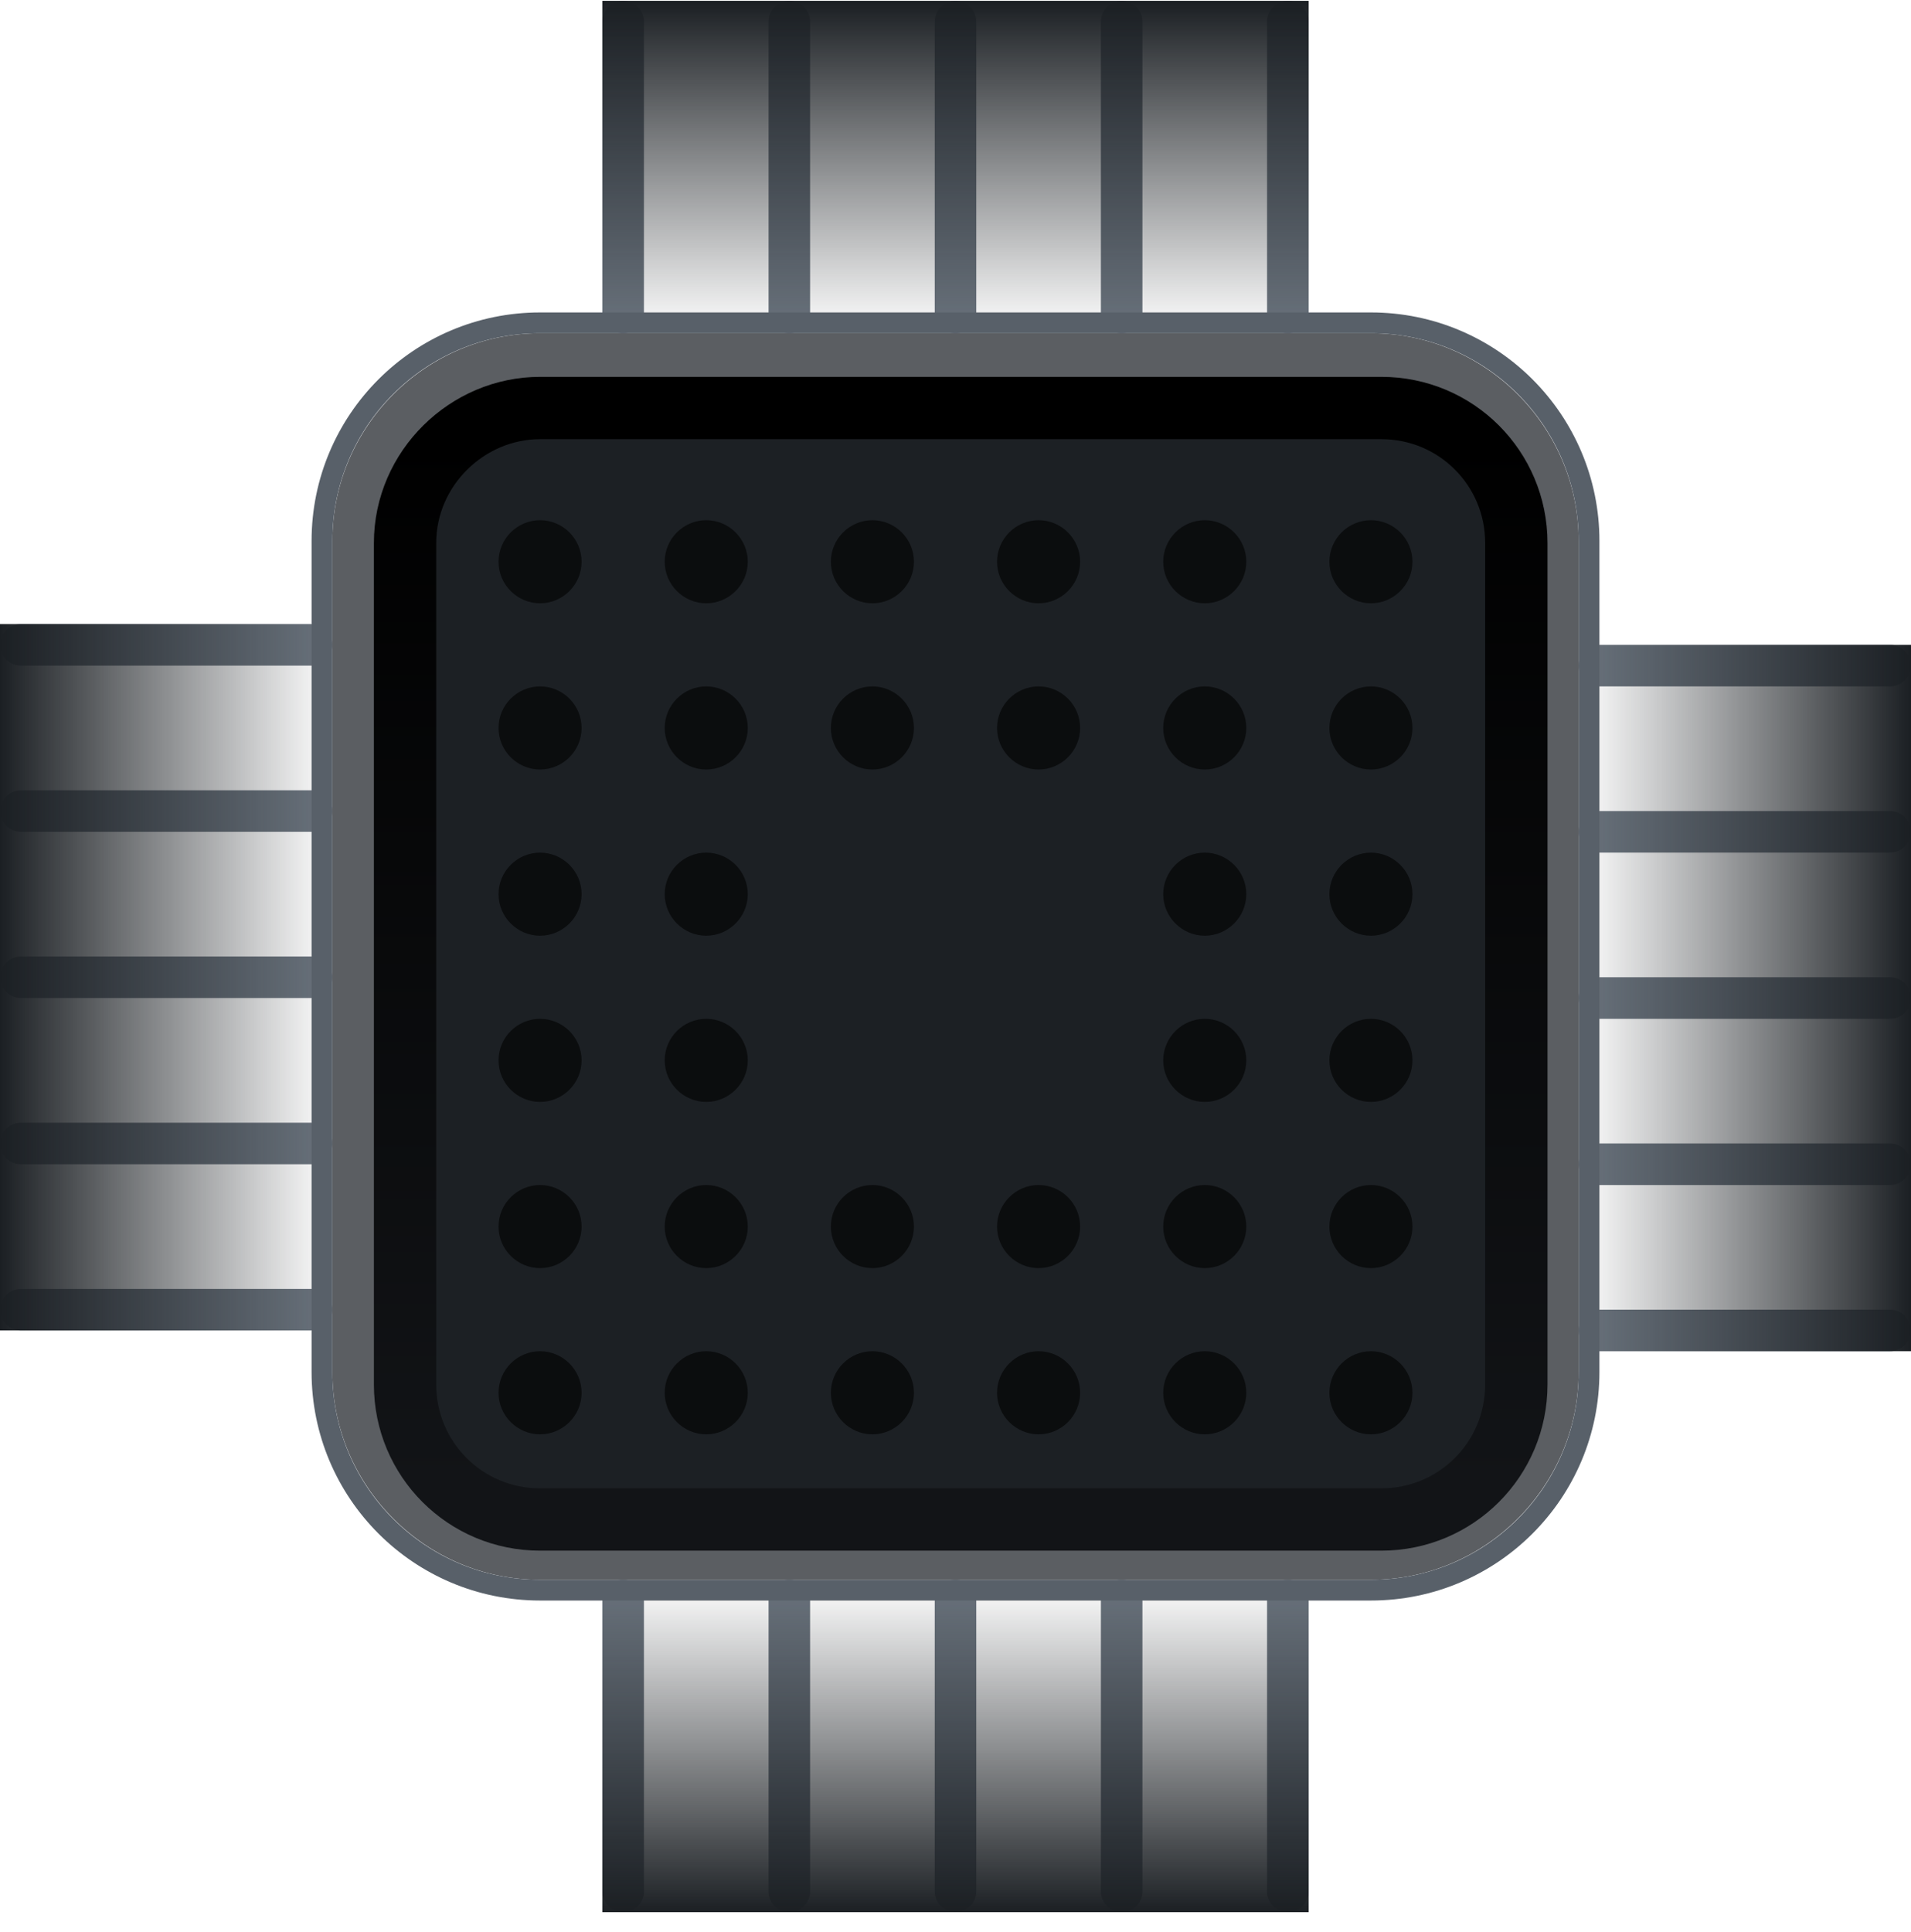 <svg fill="none" height="93" viewBox="0 0 92 93" width="92" xmlns="http://www.w3.org/2000/svg" xmlns:xlink="http://www.w3.org/1999/xlink"><linearGradient id="a"><stop offset="0" stop-color="#1b1f23" stop-opacity="0"/><stop offset="1" stop-color="#1b1f23"/></linearGradient><linearGradient id="b" gradientUnits="userSpaceOnUse" x1="46" x2="46" xlink:href="#a" y1="76.078" y2="92.078"/><linearGradient id="c" gradientUnits="userSpaceOnUse" x1="46" x2="46" xlink:href="#a" y1="16.078" y2=".078"/><linearGradient id="d" gradientUnits="userSpaceOnUse" x1="76" x2="92" xlink:href="#a" y1="48.078" y2="48.078"/><linearGradient id="e" gradientUnits="userSpaceOnUse" x1="16" x2="0" xlink:href="#a" y1="47.078" y2="47.078"/><linearGradient id="f" gradientUnits="userSpaceOnUse" x1="46.281" x2="46.281" y1="21.125" y2="71.592"><stop offset="0"/><stop offset="1" stop-color="#121417"/></linearGradient><clipPath id="g"><path d="m0 .039h92v92h-92z"/></clipPath><g clip-path="url(#g)"><path d="m30 77.039v14" stroke="#6a737d" stroke-linecap="round" stroke-width="2"/><path d="m38 77.039v14" stroke="#6a737d" stroke-linecap="round" stroke-width="2"/><path d="m46 77.039v14" stroke="#6a737d" stroke-linecap="round" stroke-width="2"/><path d="m54 77.039v14" stroke="#6a737d" stroke-linecap="round" stroke-width="2"/><path d="m62 77.039v14" stroke="#6a737d" stroke-linecap="round" stroke-width="2"/><path d="m63 76.039h-34v16h34z" fill="url(#b)"/><path d="m62 15.039v-14" stroke="#6a737d" stroke-linecap="round" stroke-width="2"/><path d="m54 15.039v-14" stroke="#6a737d" stroke-linecap="round" stroke-width="2"/><path d="m46 15.039v-14" stroke="#6a737d" stroke-linecap="round" stroke-width="2"/><path d="m38 15.039v-14" stroke="#6a737d" stroke-linecap="round" stroke-width="2"/><path d="m30 15.039v-14" stroke="#6a737d" stroke-linecap="round" stroke-width="2"/><path d="m63 .039h-34v16h34z" fill="url(#c)"/><path d="m77 64.039h14" stroke="#6a737d" stroke-linecap="round" stroke-width="2"/><path d="m77 56.039h14" stroke="#6a737d" stroke-linecap="round" stroke-width="2"/><path d="m77 48.039h14" stroke="#6a737d" stroke-linecap="round" stroke-width="2"/><path d="m77 40.039h14" stroke="#6a737d" stroke-linecap="round" stroke-width="2"/><path d="m77 32.039h14" stroke="#6a737d" stroke-linecap="round" stroke-width="2"/><path d="m92 31.039h-16v34h16z" fill="url(#d)"/><path d="m15 31.039h-14" stroke="#6a737d" stroke-linecap="round" stroke-width="2"/><path d="m15 39.039h-14" stroke="#6a737d" stroke-linecap="round" stroke-width="2"/><path d="m15 47.039h-14" stroke="#6a737d" stroke-linecap="round" stroke-width="2"/><path d="m15 55.039h-14" stroke="#6a737d" stroke-linecap="round" stroke-width="2"/><path d="m15 63.039h-14" stroke="#6a737d" stroke-linecap="round" stroke-width="2"/><path d="m16 30.039h-16v34h16z" fill="url(#e)"/><path d="m26 16.039h40c5.5 0 10 4.5 10 10v40c0 5.5-4.5 10-10 10h-40c-5.5 0-10-4.5-10-10v-40c0-5.5 4.5-10 10-10z" fill="#24292e" fill-opacity=".75"/><path d="m26 15.539h40c5.8 0 10.5 4.7 10.5 10.5v40c0 5.8-4.7 10.5-10.5 10.5h-40c-5.8 0-10.5-4.7-10.5-10.5v-40c0-5.8 4.7-10.5 10.5-10.5z" stroke="#586069"/><path d="m26 19.639h40.5c3.6 0 6.5 2.9 6.5 6.5v40.5c0 3.6-2.9 6.5-6.5 6.5h-40.5c-3.6 0-6.5-2.9-6.5-6.5v-40.5c0-3.6 3-6.5 6.5-6.5z" fill="#1c2024" stroke="url(#f)" stroke-width="3"/><g fill="#000" fill-opacity=".6"><path d="m28 27.039c0 1.1-.9 2-2 2s-2-.9-2-2 .9-2 2-2 2 .9 2 2z"/><path d="m36 27.039c0 1.1-.9 2-2 2s-2-.9-2-2 .9-2 2-2 2 .9 2 2z"/><path d="m44 27.039c0 1.1-.9 2-2 2s-2-.9-2-2 .9-2 2-2 2 .9 2 2z"/><path d="m52 27.039c0 1.1-.9 2-2 2s-2-.9-2-2 .9-2 2-2 2 .9 2 2z"/><path d="m60 27.039c0 1.1-.9 2-2 2s-2-.9-2-2 .9-2 2-2 2 .9 2 2z"/><path d="m68 27.039c0 1.1-.9 2-2 2s-2-.9-2-2 .9-2 2-2 2 .9 2 2z"/><path d="m28 35.039c0 1.1-.9 2-2 2s-2-.9-2-2 .9-2 2-2 2 .9 2 2z"/><path d="m36 35.039c0 1.1-.9 2-2 2s-2-.9-2-2 .9-2 2-2 2 .9 2 2z"/><path d="m44 35.039c0 1.1-.9 2-2 2s-2-.9-2-2 .9-2 2-2 2 .9 2 2z"/><path d="m52 35.039c0 1.1-.9 2-2 2s-2-.9-2-2 .9-2 2-2 2 .9 2 2z"/><path d="m60 35.039c0 1.1-.9 2-2 2s-2-.9-2-2 .9-2 2-2 2 .9 2 2z"/><path d="m68 35.039c0 1.1-.9 2-2 2s-2-.9-2-2 .9-2 2-2 2 .9 2 2z"/><path d="m28 43.039c0 1.1-.9 2-2 2s-2-.9-2-2 .9-2 2-2 2 .9 2 2z"/><path d="m36 43.039c0 1.1-.9 2-2 2s-2-.9-2-2 .9-2 2-2 2 .9 2 2z"/><path d="m60 43.039c0 1.1-.9 2-2 2s-2-.9-2-2 .9-2 2-2 2 .9 2 2z"/><path d="m68 43.039c0 1.1-.9 2-2 2s-2-.9-2-2 .9-2 2-2 2 .9 2 2z"/><path d="m28 51.039c0 1.1-.9 2-2 2s-2-.9-2-2 .9-2 2-2 2 .9 2 2z"/><path d="m36 51.039c0 1.1-.9 2-2 2s-2-.9-2-2 .9-2 2-2 2 .9 2 2z"/><path d="m60 51.039c0 1.1-.9 2-2 2s-2-.9-2-2 .9-2 2-2 2 .9 2 2z"/><path d="m68 51.039c0 1.1-.9 2-2 2s-2-.9-2-2 .9-2 2-2 2 .9 2 2z"/><path d="m28 59.039c0 1.1-.9 2-2 2s-2-.9-2-2 .9-2 2-2 2 .9 2 2z"/><path d="m36 59.039c0 1.1-.9 2-2 2s-2-.9-2-2 .9-2 2-2 2 .9 2 2z"/><path d="m44 59.039c0 1.1-.9 2-2 2s-2-.9-2-2 .9-2 2-2 2 .9 2 2z"/><path d="m52 59.039c0 1.1-.9 2-2 2s-2-.9-2-2 .9-2 2-2 2 .9 2 2z"/><path d="m60 59.039c0 1.1-.9 2-2 2s-2-.9-2-2 .9-2 2-2 2 .9 2 2z"/><path d="m68 59.039c0 1.1-.9 2-2 2s-2-.9-2-2 .9-2 2-2 2 .9 2 2z"/><path d="m28 67.039c0 1.1-.9 2-2 2s-2-.9-2-2 .9-2 2-2 2 .9 2 2z"/><path d="m36 67.039c0 1.1-.9 2-2 2s-2-.9-2-2 .9-2 2-2 2 .9 2 2z"/><path d="m44 67.039c0 1.1-.9 2-2 2s-2-.9-2-2 .9-2 2-2 2 .9 2 2z"/><path d="m52 67.039c0 1.1-.9 2-2 2s-2-.9-2-2 .9-2 2-2 2 .9 2 2z"/><path d="m60 67.039c0 1.1-.9 2-2 2s-2-.9-2-2 .9-2 2-2 2 .9 2 2z"/><path d="m68 67.039c0 1.1-.9 2-2 2s-2-.9-2-2 .9-2 2-2 2 .9 2 2z"/></g></g></svg>